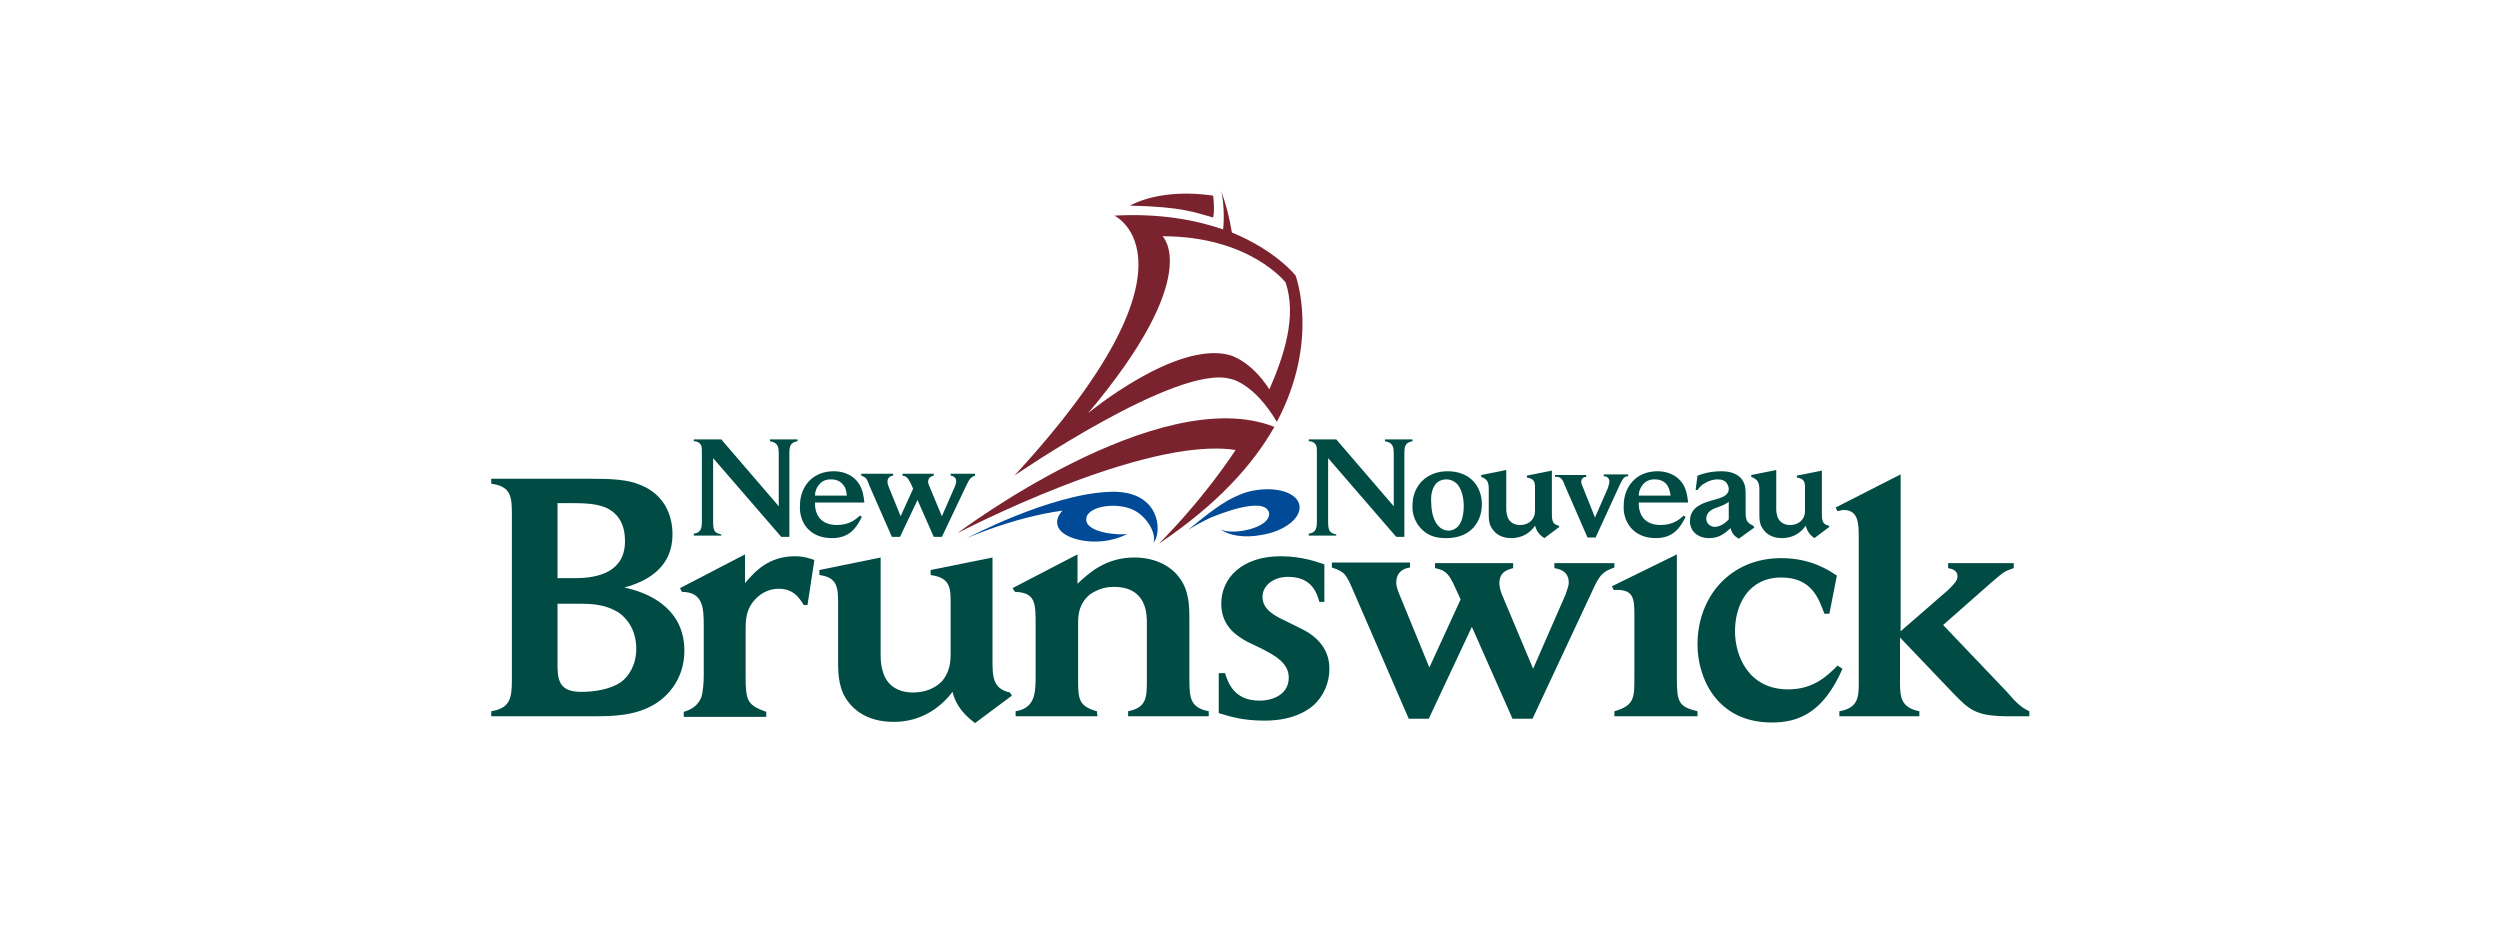 <?xml version="1.0" encoding="utf-8"?>
<!-- Generator: Adobe Illustrator 18.0.0, SVG Export Plug-In . SVG Version: 6.00 Build 0)  -->
<!DOCTYPE svg PUBLIC "-//W3C//DTD SVG 1.1//EN" "http://www.w3.org/Graphics/SVG/1.1/DTD/svg11.dtd">
<svg version="1.1" id="Layer_1" xmlns="http://www.w3.org/2000/svg" xmlns:xlink="http://www.w3.org/1999/xlink" x="0px" y="0px"
	 viewBox="0 0 400 150" enable-background="new 0 0 400 150" xml:space="preserve">
<g>
	<g>
		<path fill="none" d="M266.8,77.7c-0.6-0.9-1.5-1-2-1c-0.4,0-1.3,0-2,0.9c-0.4,0.5-0.6,1.1-0.7,1.6h5.1
			C267.2,78.7,267.1,78.2,266.8,77.7z"/>
		<path fill="none" d="M274.5,84.3c0.2,0,1.2-0.1,2.2-1.2v-2.8c-0.7,0.4-0.9,0.5-1.6,0.8c-0.6,0.2-2,0.7-2,1.9
			C273,83.7,273.6,84.3,274.5,84.3z"/>
		<path fill="none" d="M100,86.6c0-2.5-0.9-4.4-3.1-5.4c-1.5-0.6-3.2-0.7-5.4-0.7h-2.3v12H92C95.7,92.5,100,91.4,100,86.6z"/>
		<path fill="none" d="M134.9,77.7c-0.6-0.9-1.5-1-2-1c-0.4,0-1.3,0-2,0.9c-0.4,0.5-0.6,1.1-0.7,1.6h5.1
			C135.4,78.7,135.3,78.2,134.9,77.7z"/>
		<path fill="none" d="M231.7,84.9c0.3,0,0.7-0.1,1-0.3c1.3-0.8,1.4-2.9,1.4-3.6c0-1.6-0.5-2.9-1.1-3.6c-0.4-0.4-1-0.7-1.7-0.7
			c-0.8,0-1.4,0.4-1.8,0.9c-0.5,0.7-0.8,1.8-0.8,2.9C228.9,82.4,229.6,84.9,231.7,84.9z"/>
		<path fill="none" d="M98.8,97.9c-2-1.2-4.2-1.3-5.9-1.3h-3.7v9.3c0,2.6,0.1,4.8,3.8,4.8c2.2,0,4.7-0.3,6.4-1.6
			c1.2-0.9,2.4-2.6,2.4-5.3C101.8,100.2,99.8,98.5,98.8,97.9z"/>
		<path fill="#004C45" d="M250.3,77.5L254,86h1.3l3.9-8.5c0.5-1,0.7-1.3,1.3-1.3v-0.3h-3.9v0.3c0.3,0,0.9,0.1,0.9,0.9
			c0,0.3-0.2,0.7-0.2,0.9l-2.1,4.8l-2-5c-0.1-0.2-0.2-0.5-0.2-0.7c0-0.7,0.6-0.8,0.8-0.8v-0.3h-5v0.3
			C249.6,76.2,250,76.6,250.3,77.5z"/>
		<path fill="#004C45" d="M99.9,94c4.1-1.1,7.7-3.5,7.7-8.5c0-3.2-1.4-6.4-5.1-7.9c-2.1-0.9-4.7-1-8-1H78.6v0.8
			c3.3,0.4,3.3,2.3,3.3,5.1v26.4c0,3-0.4,4.4-3.3,4.9v0.8h16.3c2.9,0,6.6,0,9.8-1.9c2.5-1.5,4.8-4.4,4.8-8.6
			C109.5,98.1,105,95.1,99.9,94z M89.2,80.5h2.3c2.2,0,3.9,0.1,5.4,0.7c2.2,1,3.1,2.9,3.1,5.4c0,4.9-4.3,5.9-7.9,5.9h-2.9V80.5z
			 M99.4,109.1c-1.7,1.2-4.3,1.6-6.4,1.6c-3.8,0-3.8-2.2-3.8-4.8v-9.3h3.7c1.7,0,3.9,0.1,5.9,1.3c1,0.6,3,2.4,3,5.9
			C101.8,106.4,100.6,108.2,99.4,109.1z"/>
		<path fill="#004C45" d="M119.2,93.3v-4.6l-10.4,5.4l0.3,0.6c3.4,0,3.5,2.6,3.5,5.4v8c0,1-0.1,2.5-0.4,3.5c-0.7,1.6-1.9,2-2.8,2.3
			v0.8h13.2v-0.8c-3-1.1-3.3-1.7-3.3-5.7v-7.4c0-1.3,0-2.9,1.1-4.4c1-1.3,2.4-2.2,4.2-2.2c2.4,0,3.3,1.5,4,2.6h0.6l1.1-7.2
			c-0.6-0.2-1.6-0.6-3.1-0.6C123,89,120.8,91.4,119.2,93.3z"/>
		<path fill="#004C45" d="M158.8,105.5V89.2l-9.9,2v0.8c2.6,0.4,3.2,1.4,3.2,4v8.7c0,1.1-0.1,2.7-1.3,4.2c-1,1.1-2.6,1.9-4.7,1.9
			c-2.5,0-4.2-1.2-4.8-3.2c-0.3-0.9-0.4-1.7-0.4-2.9V89.2l-9.8,2v0.8c2.8,0.4,3,1.8,3,4.6v9.4c0,2,0.1,4.4,1.7,6.4
			c0.7,0.9,2.7,3.1,7.2,3.1c4.4,0,7.5-2.3,9.4-4.8c0.4,1.5,1.1,3.1,3.6,5l5.9-4.4l-0.3-0.5C158.8,110.2,158.8,108.2,158.8,105.5z"/>
		<path fill="#004C45" d="M190.3,108.4v-9.3c0-2.4-0.1-4.8-1.7-6.8c-1.2-1.6-3.6-3.1-7.1-3.1c-4.6,0-7.3,2.5-9.1,4.2v-4.7L162,94.1
			l0.4,0.6c3.3,0.1,3.3,1.8,3.3,5.3v8.2c0,2.7-0.1,5.1-3.2,5.6v0.8h13.1l-0.1-0.8c-2.9-0.8-3-2-3-4.9v-9.2c0-1.3,0.1-3.1,1.9-4.6
			c0.9-0.6,2.1-1.2,3.8-1.2c5.3,0,5.3,4.4,5.3,5.8v9.2c0,2.8-0.1,4.3-3,4.9v0.8h12.9v-0.8C190.4,113.2,190.3,111.7,190.3,108.4z"/>
		<path fill="#004C45" d="M207.8,100.4l-2-1c-1.7-0.8-3.8-1.8-3.8-3.9c0-1.8,1.7-3.2,4.1-3.2c3.9,0,4.6,2.7,5,4h0.8v-6
			c-1.2-0.4-3.6-1.3-7-1.3c-6.2,0-9.5,3.5-9.5,7.6c0,3.8,2.8,5.3,4.2,6.1l2.3,1.1c1.9,1,4.3,2.2,4.3,4.6c0,2.7-2.5,3.7-4.7,3.7
			c-4,0-5-2.8-5.5-4.4H195v6.4c2,0.6,3.9,1.2,7.3,1.2c4.3,0,6.6-1.4,7.8-2.4c1.7-1.5,2.6-3.7,2.6-5.8
			C212.8,102.8,209.1,101,207.8,100.4z"/>
		<path fill="#004C45" d="M258.3,90.1h-9.6v0.8c0.6,0.1,2.3,0.4,2.3,2.3c0,0.6-0.3,1.2-0.5,1.9l-5.2,11.9l-5-11.9
			c-0.2-0.5-0.4-1.2-0.4-1.8c0-1.9,1.5-2.2,2.2-2.4v-0.8h-12.5v0.8c1.4,0.3,2,0.6,2.9,2.4l1.2,2.6l-5,10.9l-4.8-11.7
			c-0.2-0.5-0.5-1.2-0.5-1.9c0-1.4,0.8-2.2,2.2-2.4v-0.8h-12.5v0.8c2.1,0.7,2.3,1.1,3.5,3.9l8.8,20.3h3.2l6.9-14.7l6.5,14.7h3.2
			l9.5-20.3c1.1-2.4,1.5-3.2,3.6-3.9V90.1z"/>
		<path fill="#004C45" d="M139.1,77.7l3.6,8.2h1.3l2.8-5.9l2.6,5.9h1.3l3.9-8.2c0.5-1,0.6-1.3,1.4-1.6v-0.3h-3.9v0.3
			c0.2,0,0.9,0.2,0.9,0.9c0,0.2-0.1,0.5-0.2,0.8l-2.1,4.8l-2-4.8c-0.1-0.2-0.2-0.5-0.2-0.7c0-0.8,0.6-0.9,0.9-1v-0.3h-5v0.3
			c0.6,0.1,0.8,0.3,1.2,1l0.5,1.1l-2,4.4l-1.9-4.7c-0.1-0.2-0.2-0.5-0.2-0.8c0-0.6,0.3-0.9,0.9-1v-0.3h-5.1v0.3
			C138.6,76.4,138.7,76.6,139.1,77.7z"/>
		<path fill="#004C45" d="M268.3,108.8V88.7l-10.4,5.1l0.3,0.6c3.2-0.2,3.3,1.3,3.3,4.1v10c0,3.1,0,4.4-3.2,5.3v0.8h13.3v-0.8
			C268.7,113.1,268.3,112.4,268.3,108.8z"/>
		<path fill="#004C45" d="M294,106.5c-1.6,1.6-3.8,3.8-7.9,3.8c-6.3,0-8.5-5.3-8.5-9.3c0-4.3,2.2-8.6,7.4-8.6c4.9,0,6,3.4,6.9,5.8
			h0.8l1.2-6.1c-1.2-0.8-4.1-2.8-8.9-2.8c-8.2,0-13.4,6.2-13.4,13.8c0,5.4,3.1,12.5,11.9,12.5c4.2,0,8.2-1.5,11.3-8.6L294,106.5z"/>
		<path fill="#004C45" d="M321.2,110.8L310.9,100l7.6-6.7c2.1-1.8,2.2-1.9,3.7-2.4v-0.8h-10.5v0.8c0.5,0.1,1.5,0.3,1.5,1.3
			c0,0.7-0.5,1.2-1.5,2.2l-7.6,6.6V75.9l-10.4,5.3l0.3,0.6c0.4-0.1,0.7-0.2,1-0.2c2.3,0,2.4,2.1,2.4,4.3v23.6c0,2.3-0.3,3.8-3.1,4.3
			v0.8h12.8v-0.8c-3-0.6-3.1-2.3-3.1-4.8V102l8.4,8.8c2.7,2.8,3.7,3.7,8.4,3.8h3.9v-0.8C323.3,113.2,322.2,112,321.2,110.8z"/>
		<path fill="#004C45" d="M213.8,85.5c-0.9-0.2-1.3-0.4-1.3-1.9V73.3l10.9,12.6h1.3V72.5c0-1.2,0.2-1.7,1.3-1.9v-0.3h-4.4v0.3
			c1.2,0.2,1.4,0.8,1.4,2V81l-9.2-10.7h-4.4v0.3c0.4,0,0.9,0.1,1.2,0.7c0.1,0.3,0.1,0.6,0.1,1.1v11.1c0,0.7-0.1,1.2-0.4,1.5
			c-0.3,0.3-0.6,0.3-0.9,0.4v0.3h4.4V85.5z"/>
		<path fill="#004C45" d="M115.4,85.5c-0.9-0.2-1.3-0.4-1.3-1.9V73.3L125,85.9h1.3V72.5c0-1.2,0.2-1.7,1.3-1.9v-0.3h-4.4v0.3
			c1.2,0.2,1.4,0.8,1.4,2V81l-9.2-10.7h-4.4v0.3c0.4,0,0.9,0.1,1.2,0.7c0.1,0.3,0.1,0.6,0.1,1.1v11.1c0,0.7-0.1,1.2-0.4,1.5
			c-0.3,0.3-0.6,0.3-0.9,0.4v0.3h4.4V85.5z"/>
		<path fill="#004C45" d="M227.4,84.6c1.2,1.3,2.7,1.5,4,1.5c4.1,0,5.7-2.8,5.7-5.4c0-2.8-1.8-5.3-5.5-5.3c-3.5,0-5.6,2.5-5.6,5.4
			C225.9,82.3,226.5,83.7,227.4,84.6z M229.6,77.6c0.3-0.5,1-0.9,1.8-0.9c0.7,0,1.3,0.3,1.7,0.7c0.6,0.6,1.1,1.9,1.1,3.6
			c0,0.7-0.1,2.9-1.4,3.6c-0.3,0.2-0.7,0.3-1,0.3c-2,0-2.8-2.4-2.8-4.4C228.9,79.3,229.1,78.3,229.6,77.6z"/>
		<path fill="#004C45" d="M238.2,78.4v3.8c0,0.8,0,1.8,0.7,2.6c0.3,0.4,1.1,1.3,2.9,1.3c1.8,0,3.1-0.9,3.8-2c0.2,0.6,0.4,1.3,1.5,2
			l2.4-1.8l-0.1-0.2c-1.1-0.2-1.1-1-1.1-2.1v-6.7l-4,0.8v0.3c1.1,0.2,1.3,0.6,1.3,1.6v3.5c0,0.5,0,1.1-0.5,1.7
			c-0.4,0.5-1.1,0.8-1.9,0.8c-1,0-1.7-0.5-2-1.3c-0.1-0.4-0.2-0.7-0.2-1.2v-6.3l-4,0.8v0.3C238.1,76.7,238.2,77.3,238.2,78.4z"/>
		<path fill="#004C45" d="M264.9,86.1c2.8,0,3.9-1.6,4.8-3.4l-0.3-0.2c-0.6,0.5-1.6,1.5-3.7,1.5c-1.1,0-2.7-0.3-3.3-2.1
			c-0.2-0.6-0.2-1.1-0.2-1.5h7.9c-0.1-1-0.3-2.1-0.8-2.9c-1.2-1.9-3.2-2.1-4.1-2.1c-3.6,0-5.4,2.7-5.4,5.4
			C259.6,83.4,261.3,86.1,264.9,86.1z M262.8,77.6c0.7-0.9,1.6-0.9,2-0.9c0.5,0,1.4,0.1,2,1c0.3,0.5,0.4,1,0.5,1.6h-5.1
			C262.2,78.7,262.4,78.1,262.8,77.6z"/>
		<path fill="#004C45" d="M133.1,86.1c2.8,0,3.9-1.6,4.8-3.4l-0.3-0.2c-0.6,0.5-1.6,1.5-3.7,1.5c-1.1,0-2.7-0.3-3.3-2.1
			c-0.2-0.6-0.2-1.1-0.2-1.5h7.9c-0.1-1-0.3-2.1-0.8-2.9c-1.2-1.9-3.2-2.1-4.1-2.1c-3.6,0-5.4,2.7-5.4,5.4
			C127.8,83.4,129.4,86.1,133.1,86.1z M131,77.6c0.7-0.9,1.6-0.9,2-0.9c0.5,0,1.4,0.1,2,1c0.4,0.5,0.4,1,0.5,1.6h-5.1
			C130.4,78.7,130.6,78.1,131,77.6z"/>
		<path fill="#004C45" d="M273.5,86.1c1.7,0,2.6-0.9,3.4-1.6c0.2,0.8,0.5,1.2,1.3,1.7l2.5-1.8l-0.2-0.3c-1.1-0.5-1.2-1-1.2-2.2v-2.4
			c0-1.2,0-2-0.6-2.8c-0.9-1.2-2.5-1.3-3.3-1.3c-0.9,0-2.2,0.1-3.8,0.7l-0.3,2.3h0.3c0.3-0.4,0.6-0.8,1.2-1.1c0.6-0.4,1.4-0.6,2-0.6
			c0.7,0,1.3,0.2,1.6,0.8c0.1,0.2,0.2,0.5,0.2,0.7c0,1.1-1.1,1.4-2.1,1.7l-0.7,0.2c-1,0.3-3.4,0.9-3.4,3.2
			C270.3,84.4,271.1,86.1,273.5,86.1z M275,81.1c0.8-0.3,1-0.4,1.6-0.8v2.8c-1,1.1-2,1.2-2.2,1.2c-0.8,0-1.4-0.6-1.4-1.3
			C273,81.7,274.4,81.3,275,81.1z"/>
		<path fill="#004C45" d="M281.5,78.4v3.8c0,0.8,0,1.8,0.7,2.6c0.3,0.4,1.1,1.3,2.9,1.3c1.8,0,3.1-0.9,3.8-2c0.2,0.6,0.4,1.3,1.4,2
			l2.4-1.8l-0.1-0.2c-1.1-0.2-1.1-1-1.1-2.1v-6.7l-4,0.8v0.3c1.1,0.2,1.3,0.6,1.3,1.6v3.5c0,0.5,0,1.1-0.5,1.7
			c-0.4,0.5-1.1,0.8-1.9,0.8c-1,0-1.7-0.5-2-1.3c-0.1-0.4-0.2-0.7-0.2-1.2v-6.3l-4,0.8v0.3C281.3,76.7,281.5,77.3,281.5,78.4z"/>
	</g>
	<g>
		<path fill="#004A97" d="M177.4,78.7c-9.5,0.4-22.7,7.4-22.7,7.4s7.3-3.3,15.3-4.4c-0.7,0.7-1,1.6-0.8,2.3c0.4,2,4.7,3.2,8.4,2.4
			c1.1-0.2,2-0.6,2.9-1c-0.8,0.3-6.9,0-6.7-2.4c0.1-1.8,4.1-2.7,7.1-1.6c2.5,0.9,4.3,4.1,3.6,5.5c0.1-0.2,0.3-0.4,0.4-0.6
			C185.9,83.9,184.9,78.3,177.4,78.7z"/>
		<path fill="#004A97" d="M207.9,80.8c-0.4-2-3.7-3-7.4-2.3c-1.6,0.3-3,1-4.1,1.6c-2.6,1.5-6.3,4.7-6.3,4.7c0.9-0.6,2-1.2,3.2-1.8
			c1.6-0.7,8.8-3.6,9.7-1.1c0.4,1.1-1,2.6-4.7,3.1c-1,0.1-2.3,0.1-3-0.3c1.3,1,3.8,1.4,6.5,0.9C205.6,85,208.3,82.8,207.9,80.8z"/>
	</g>
	<path fill="none" d="M186,37.8c0,0,6.6,6.2-11.9,28.4c0,0,14-11.6,22.6-9.3c0,0,3.4,0.8,6.4,5.5c2.4-5.6,4.4-11.7,2.6-17.1
		C205.7,45.2,200.1,37.8,186,37.8z"/>
	<path fill="#7A232E" d="M153.2,85.3c0,0,29.8-15.6,44.5-13.3c-5.8,8.7-12.3,15-12.3,15c9.4-6.3,15.1-12.7,18.5-18.7
		C185.4,61,153.2,85.3,153.2,85.3z"/>
	<path fill="#7A232E" d="M207.3,44.1c0,0-3.1-4-10.2-6.9c-0.4-2.5-1-4.7-1.7-6.6c0.4,1.7,0.5,4.2,0.3,6.1
		c-4.4-1.5-10.1-2.6-17.4-2.2c0,0,15.6,7.3-16,41.6c0,0,25.9-17.8,34.5-15.5c0,0,3.7,0.5,7.5,6.9C211.2,54.5,207.3,44.1,207.3,44.1z
		 M203.1,62.3c-3-4.7-6.4-5.5-6.4-5.5c-8.6-2.3-22.6,9.3-22.6,9.3C192.7,44,186,37.8,186,37.8c14,0,19.7,7.4,19.7,7.4
		C207.5,50.6,205.5,56.8,203.1,62.3z"/>
	<path fill="#7A232E" d="M194.1,31.3c-8.2-1.2-12.8,1.3-13.3,1.6c8.6,0.2,10.3,1.1,13.3,1.9C194.4,33.6,194.1,31.3,194.1,31.3z"/>
</g>
</svg>
